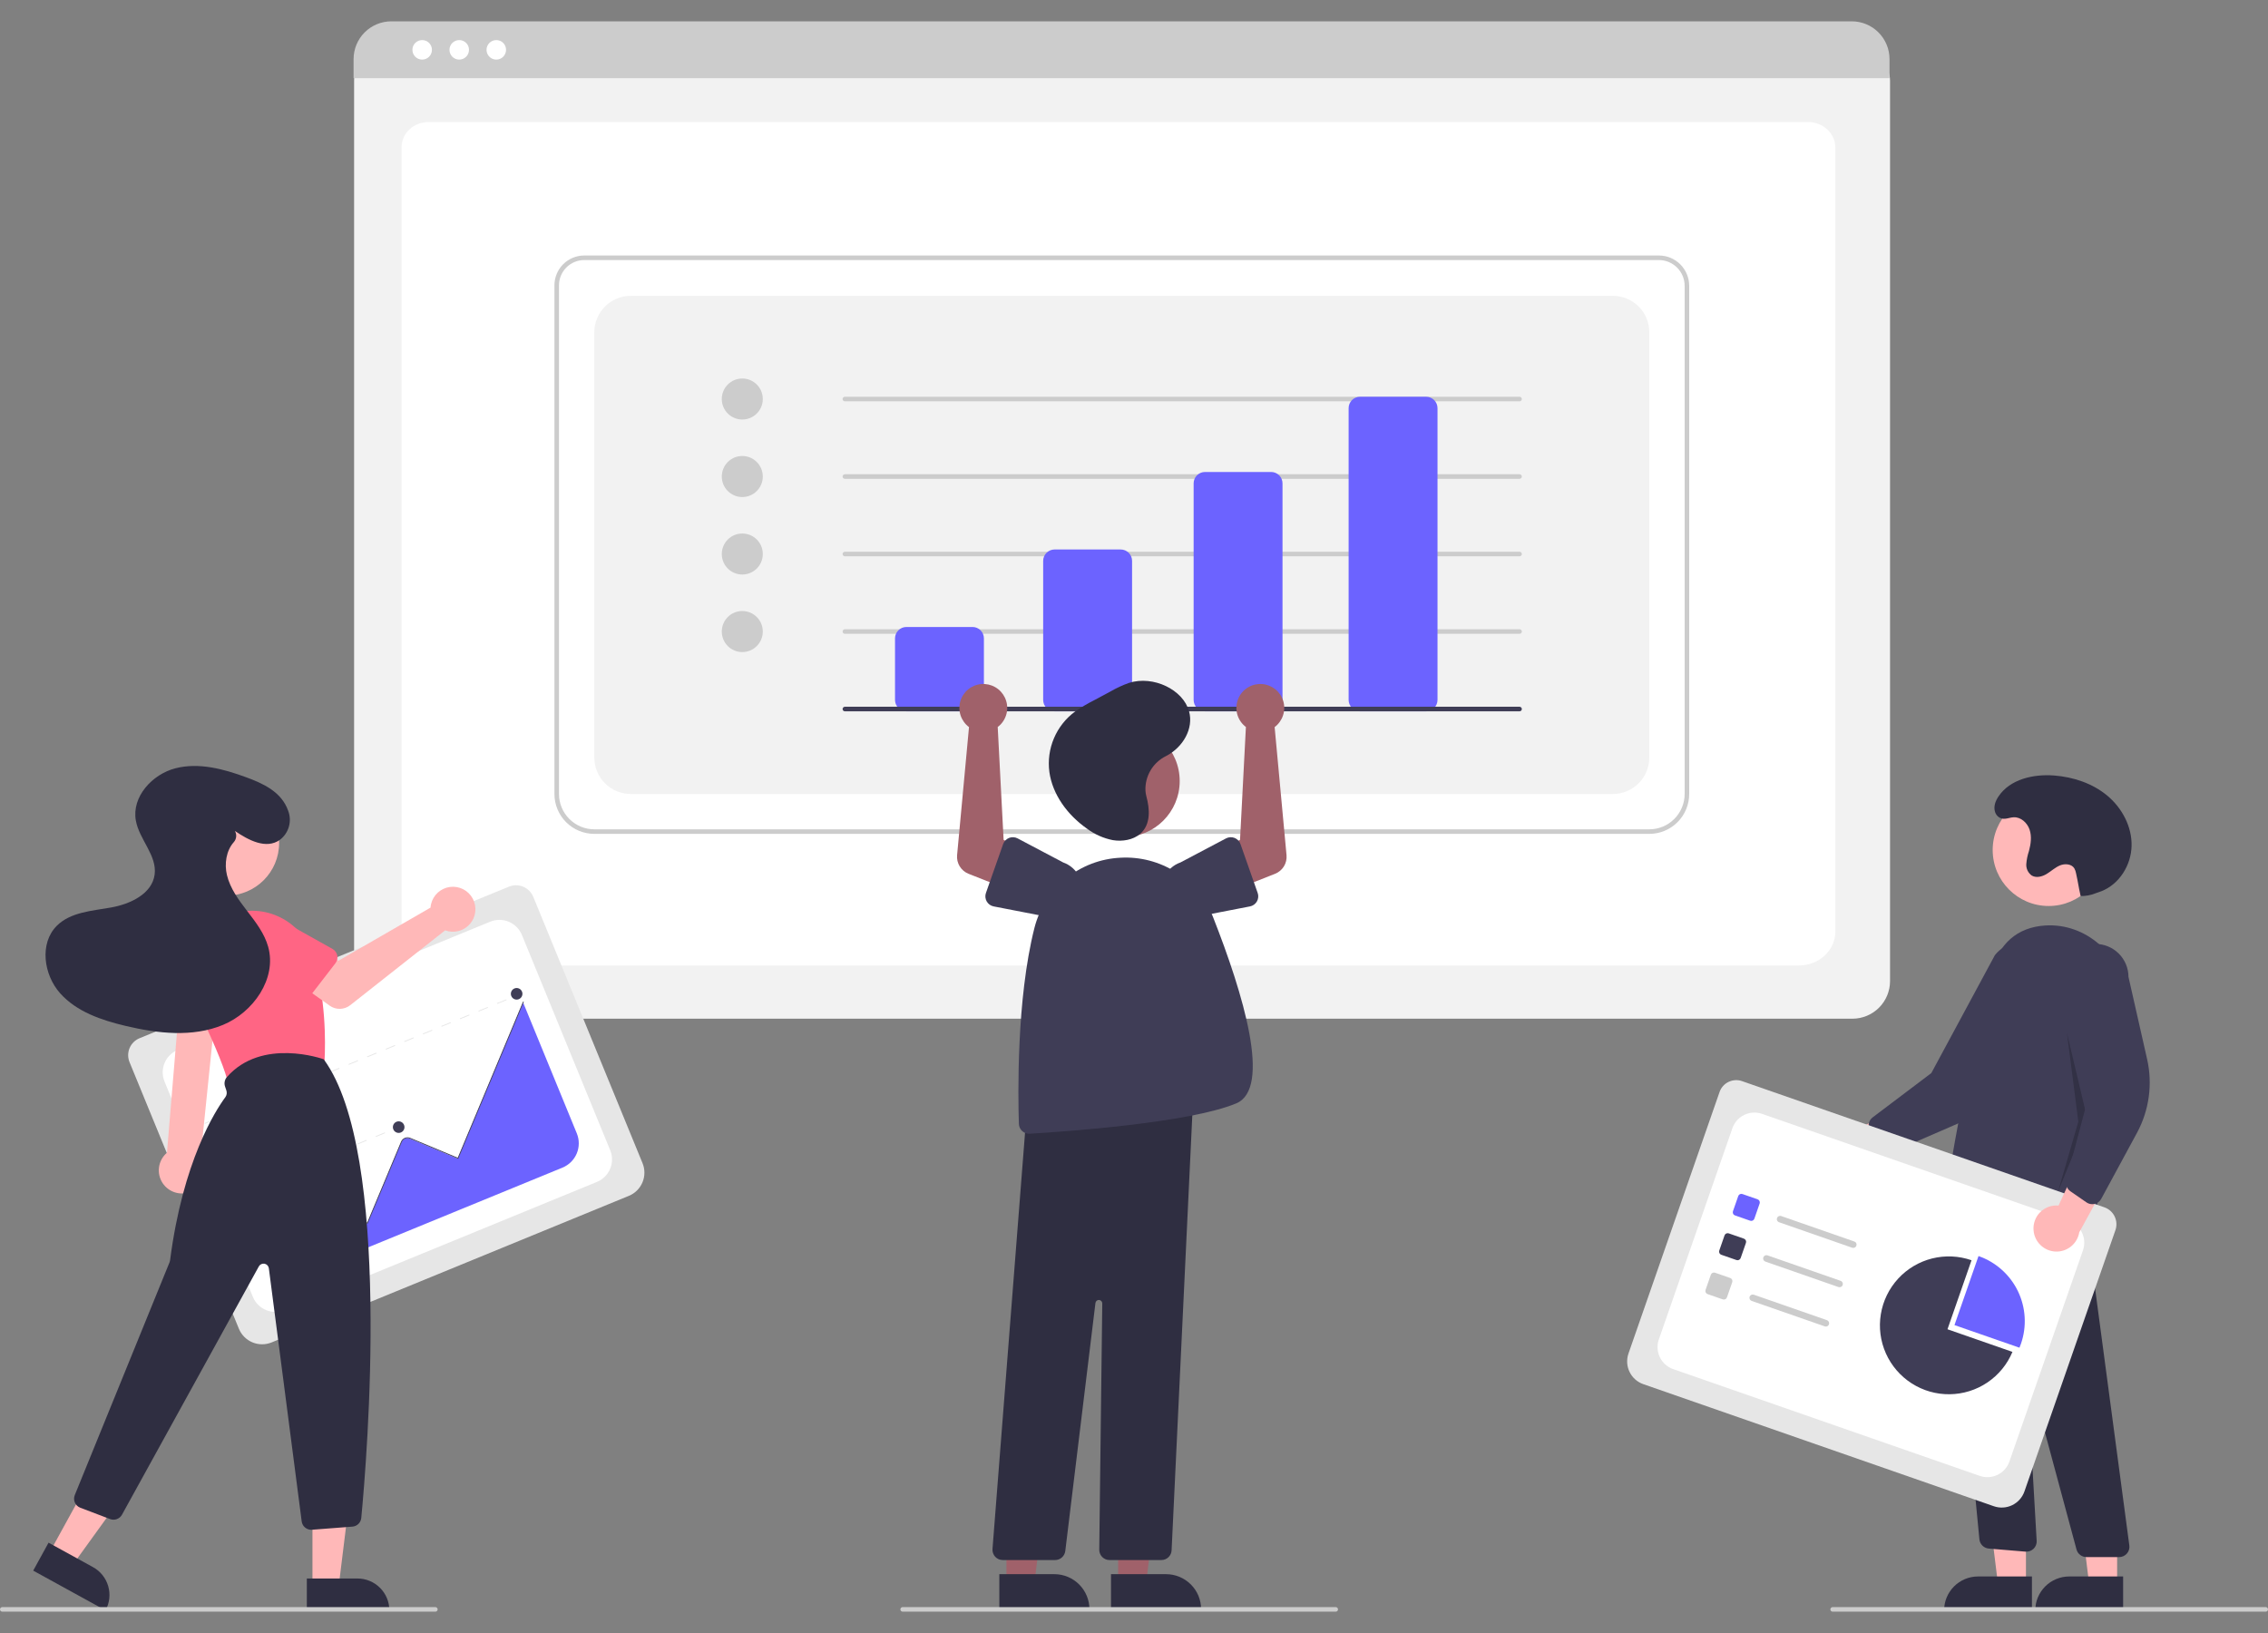 <svg width="100" height="72" viewBox="0 0 100 72" fill="none" xmlns="http://www.w3.org/2000/svg">
<rect x="0" y="0" width="100" height="72" fill="#808080" stroke="none"/>
<g clip-path="url(#clip0_720_704)">
<path d="M81.677 44.915H17.271C16.832 44.915 16.41 44.74 16.099 44.429C15.788 44.118 15.614 43.697 15.613 43.257V3.543C15.613 3.221 15.742 2.912 15.969 2.684C16.197 2.457 16.506 2.329 16.828 2.328H82.1C82.427 2.329 82.741 2.459 82.973 2.691C83.205 2.922 83.335 3.236 83.335 3.564V43.257C83.335 43.697 83.16 44.118 82.849 44.429C82.538 44.74 82.117 44.915 81.677 44.915Z" fill="#F2F2F2"/>
<path d="M79.328 42.567H19.303C18.423 42.567 17.707 41.896 17.707 41.072V6.489C17.707 5.878 18.238 5.381 18.89 5.381H79.721C80.384 5.381 80.924 5.886 80.924 6.507V41.072C80.924 41.896 80.208 42.567 79.328 42.567Z" fill="white"/>
<path d="M83.312 3.448H15.59V2.604C15.591 2.163 15.766 1.74 16.078 1.428C16.39 1.116 16.813 0.941 17.254 0.94H81.648C82.089 0.941 82.512 1.116 82.824 1.428C83.136 1.74 83.312 2.163 83.312 2.604V3.448Z" fill="#CCCCCC"/>
<path d="M18.614 2.628C18.852 2.628 19.045 2.435 19.045 2.197C19.045 1.959 18.852 1.767 18.614 1.767C18.377 1.767 18.184 1.959 18.184 2.197C18.184 2.435 18.377 2.628 18.614 2.628Z" fill="white"/>
<path d="M20.248 2.628C20.486 2.628 20.679 2.435 20.679 2.197C20.679 1.959 20.486 1.767 20.248 1.767C20.011 1.767 19.818 1.959 19.818 2.197C19.818 2.435 20.011 2.628 20.248 2.628Z" fill="white"/>
<path d="M21.883 2.628C22.12 2.628 22.313 2.435 22.313 2.197C22.313 1.959 22.12 1.767 21.883 1.767C21.645 1.767 21.452 1.959 21.452 2.197C21.452 2.435 21.645 2.628 21.883 2.628Z" fill="white"/>
<path d="M72.721 36.766H26.204C25.738 36.766 25.291 36.58 24.961 36.251C24.632 35.921 24.446 35.474 24.446 35.008V12.58C24.446 12.231 24.585 11.897 24.831 11.65C25.078 11.404 25.412 11.265 25.761 11.265H73.143C73.498 11.265 73.837 11.406 74.088 11.656C74.338 11.907 74.479 12.247 74.48 12.601V35.008C74.479 35.474 74.294 35.921 73.964 36.251C73.634 36.58 73.187 36.766 72.721 36.766ZM25.761 11.466C25.466 11.466 25.182 11.584 24.973 11.792C24.765 12.001 24.647 12.285 24.647 12.58V35.008C24.647 35.421 24.811 35.817 25.104 36.109C25.395 36.401 25.791 36.565 26.204 36.565H72.721C73.134 36.565 73.53 36.401 73.822 36.109C74.114 35.816 74.278 35.421 74.279 35.008V12.601C74.278 12.3 74.159 12.011 73.946 11.799C73.733 11.586 73.444 11.466 73.143 11.466H25.761Z" fill="#CCCCCC"/>
<path d="M27.812 35.008H71.113C71.539 35.008 71.948 34.838 72.25 34.537C72.552 34.235 72.721 33.826 72.721 33.4V14.651C72.721 14.225 72.552 13.816 72.25 13.514C71.948 13.212 71.539 13.043 71.113 13.043H27.812C27.386 13.043 26.977 13.212 26.675 13.514C26.374 13.816 26.204 14.225 26.204 14.651V33.4C26.204 33.826 26.374 34.235 26.675 34.537C26.977 34.838 27.386 35.008 27.812 35.008Z" fill="#F2F2F2"/>
<path d="M32.729 18.497C33.228 18.497 33.633 18.093 33.633 17.593C33.633 17.093 33.228 16.689 32.729 16.689C32.229 16.689 31.825 17.093 31.825 17.593C31.825 18.093 32.229 18.497 32.729 18.497Z" fill="#CCCCCC"/>
<path d="M32.729 21.915C33.228 21.915 33.633 21.509 33.633 21.01C33.633 20.51 33.228 20.105 32.729 20.105C32.229 20.105 31.825 20.51 31.825 21.01C31.825 21.509 32.229 21.915 32.729 21.915Z" fill="#CCCCCC"/>
<path d="M32.729 25.331C33.228 25.331 33.633 24.927 33.633 24.427C33.633 23.927 33.228 23.523 32.729 23.523C32.229 23.523 31.825 23.927 31.825 24.427C31.825 24.927 32.229 25.331 32.729 25.331Z" fill="#CCCCCC"/>
<path d="M32.729 28.75C33.228 28.75 33.633 28.345 33.633 27.845C33.633 27.345 33.228 26.94 32.729 26.94C32.229 26.94 31.825 27.345 31.825 27.845C31.825 28.345 32.229 28.75 32.729 28.75Z" fill="#CCCCCC"/>
<path d="M67 17.694H37.252C37.225 17.694 37.199 17.684 37.181 17.665C37.162 17.646 37.151 17.62 37.151 17.594C37.151 17.567 37.162 17.541 37.181 17.523C37.199 17.504 37.225 17.493 37.252 17.493H67C67.027 17.493 67.053 17.504 67.071 17.523C67.09 17.541 67.101 17.567 67.101 17.594C67.101 17.62 67.09 17.646 67.071 17.665C67.053 17.684 67.027 17.694 67 17.694Z" fill="#CCCCCC"/>
<path d="M67 21.111H37.252C37.225 21.111 37.199 21.101 37.181 21.082C37.162 21.063 37.151 21.037 37.151 21.011C37.151 20.984 37.162 20.958 37.181 20.94C37.199 20.921 37.225 20.91 37.252 20.91H67C67.027 20.91 67.053 20.921 67.071 20.94C67.09 20.958 67.101 20.984 67.101 21.011C67.101 21.037 67.09 21.063 67.071 21.082C67.053 21.101 67.027 21.111 67 21.111Z" fill="#CCCCCC"/>
<path d="M67 24.528H37.252C37.225 24.528 37.199 24.518 37.181 24.499C37.162 24.48 37.151 24.454 37.151 24.428C37.151 24.401 37.162 24.375 37.181 24.357C37.199 24.338 37.225 24.327 37.252 24.327H67C67.027 24.327 67.053 24.338 67.071 24.357C67.09 24.375 67.101 24.401 67.101 24.428C67.101 24.454 67.09 24.48 67.071 24.499C67.053 24.518 67.027 24.528 67 24.528Z" fill="#CCCCCC"/>
<path d="M67 27.945H37.252C37.225 27.945 37.199 27.935 37.181 27.916C37.162 27.897 37.151 27.871 37.151 27.845C37.151 27.818 37.162 27.792 37.181 27.774C37.199 27.755 37.225 27.744 37.252 27.744H67C67.027 27.744 67.053 27.755 67.071 27.774C67.09 27.792 67.101 27.818 67.101 27.845C67.101 27.871 67.09 27.897 67.071 27.916C67.053 27.935 67.027 27.945 67 27.945Z" fill="#CCCCCC"/>
<path d="M42.88 31.362H39.965C39.832 31.362 39.704 31.309 39.61 31.215C39.516 31.121 39.463 30.993 39.463 30.86V28.146C39.463 28.013 39.516 27.885 39.61 27.791C39.704 27.697 39.832 27.644 39.965 27.644H42.88C43.013 27.644 43.141 27.697 43.235 27.791C43.329 27.885 43.382 28.013 43.382 28.146V30.86C43.382 30.993 43.329 31.121 43.235 31.215C43.141 31.309 43.013 31.362 42.88 31.362Z" fill="#6C63FF"/>
<path d="M49.412 31.362H46.498C46.365 31.362 46.237 31.309 46.143 31.215C46.048 31.121 45.995 30.993 45.995 30.86V24.729C45.995 24.596 46.048 24.468 46.143 24.374C46.237 24.28 46.365 24.227 46.498 24.227H49.412C49.546 24.227 49.673 24.28 49.768 24.374C49.862 24.468 49.915 24.596 49.915 24.729V30.86C49.915 30.993 49.862 31.121 49.768 31.215C49.673 31.309 49.546 31.362 49.412 31.362Z" fill="#6C63FF"/>
<path d="M56.046 31.362H53.131C52.998 31.362 52.87 31.309 52.776 31.215C52.682 31.121 52.629 30.993 52.629 30.86V21.312C52.629 21.179 52.682 21.051 52.776 20.957C52.87 20.863 52.998 20.81 53.131 20.81H56.046C56.179 20.81 56.307 20.863 56.401 20.957C56.495 21.051 56.548 21.179 56.548 21.312V30.86C56.548 30.993 56.495 31.121 56.401 31.215C56.307 31.309 56.179 31.362 56.046 31.362Z" fill="#6C63FF"/>
<path d="M62.88 31.363H59.965C59.832 31.362 59.704 31.309 59.61 31.215C59.516 31.121 59.463 30.993 59.463 30.86V17.996C59.463 17.862 59.516 17.735 59.61 17.64C59.704 17.546 59.832 17.493 59.965 17.493H62.88C63.013 17.493 63.141 17.546 63.235 17.64C63.329 17.735 63.382 17.862 63.382 17.996V30.86C63.382 30.993 63.329 31.121 63.235 31.215C63.141 31.309 63.013 31.362 62.88 31.363Z" fill="#6C63FF"/>
<path d="M67 31.362H37.252C37.225 31.362 37.199 31.352 37.181 31.333C37.162 31.314 37.151 31.288 37.151 31.262C37.151 31.235 37.162 31.209 37.181 31.191C37.199 31.172 37.225 31.161 37.252 31.161H67C67.027 31.161 67.053 31.172 67.071 31.191C67.09 31.209 67.101 31.235 67.101 31.262C67.101 31.288 67.09 31.314 67.071 31.333C67.053 31.352 67.027 31.362 67 31.362Z" fill="#3F3D56"/>
<path d="M80.07 50.11C80.152 49.987 80.259 49.883 80.385 49.806C80.511 49.729 80.653 49.68 80.799 49.663C80.946 49.647 81.095 49.662 81.235 49.709C81.375 49.756 81.503 49.833 81.61 49.935L84.802 48.288L84.603 50.144L81.603 51.423C81.42 51.592 81.182 51.688 80.933 51.692C80.684 51.696 80.442 51.609 80.254 51.448C80.065 51.286 79.942 51.06 79.908 50.814C79.874 50.567 79.932 50.317 80.07 50.11Z" fill="#FFB8B8"/>
<path d="M82.817 50.803C82.744 50.746 82.691 50.669 82.663 50.581L82.409 49.761C82.382 49.672 82.383 49.577 82.411 49.488C82.44 49.4 82.495 49.322 82.569 49.266L85.156 47.312L87.957 42.115C88.075 41.964 88.221 41.837 88.387 41.743C88.553 41.648 88.736 41.587 88.926 41.563C89.116 41.539 89.309 41.553 89.493 41.604C89.678 41.654 89.85 41.741 90.002 41.858C90.153 41.975 90.279 42.121 90.374 42.288C90.469 42.454 90.53 42.637 90.554 42.827C90.577 43.017 90.564 43.209 90.513 43.394C90.463 43.578 90.376 43.751 90.259 43.902L88.665 47.266C88.181 48.287 87.343 49.098 86.307 49.547L83.275 50.862C83.217 50.887 83.154 50.9 83.091 50.899C83.027 50.899 82.964 50.885 82.907 50.858C82.874 50.843 82.844 50.825 82.817 50.803Z" fill="#3F3D56"/>
<path d="M90.329 39.946C91.692 39.946 92.798 38.84 92.798 37.477C92.798 36.114 91.692 35.009 90.329 35.009C88.966 35.009 87.861 36.114 87.861 37.477C87.861 38.84 88.966 39.946 90.329 39.946Z" fill="#FFB8B8"/>
<path d="M89.328 69.859L88.096 69.859L87.51 65.106L89.328 65.106L89.328 69.859Z" fill="#FFB8B8"/>
<path d="M87.216 69.507H89.592V71.003H85.719C85.719 70.806 85.758 70.612 85.833 70.43C85.909 70.249 86.019 70.084 86.158 69.945C86.297 69.806 86.462 69.696 86.643 69.621C86.825 69.546 87.019 69.507 87.216 69.507Z" fill="#2F2E41"/>
<path d="M93.348 69.859L92.116 69.859L91.53 65.106L93.348 65.107L93.348 69.859Z" fill="#FFB8B8"/>
<path d="M91.236 69.507H93.612V71.003H89.74C89.74 70.806 89.778 70.612 89.853 70.43C89.929 70.249 90.039 70.084 90.178 69.945C90.317 69.806 90.482 69.696 90.663 69.621C90.845 69.546 91.039 69.507 91.236 69.507Z" fill="#2F2E41"/>
<path d="M93.438 68.653L91.994 68.652C91.895 68.652 91.798 68.619 91.719 68.559C91.64 68.499 91.583 68.414 91.557 68.318L89.479 60.609C89.476 60.597 89.468 60.587 89.458 60.58C89.447 60.573 89.435 60.571 89.422 60.573C89.41 60.575 89.399 60.581 89.391 60.591C89.383 60.601 89.38 60.613 89.38 60.625L89.8 67.936C89.804 68.001 89.794 68.065 89.77 68.126C89.747 68.186 89.711 68.241 89.664 68.286C89.618 68.331 89.562 68.366 89.501 68.388C89.441 68.409 89.376 68.418 89.311 68.413L87.688 68.277C87.584 68.268 87.487 68.224 87.412 68.151C87.337 68.079 87.289 67.983 87.276 67.879L85.798 52.528L86.37 52.871L91.73 51.961L93.886 68.141C93.895 68.204 93.89 68.269 93.871 68.331C93.852 68.393 93.821 68.45 93.778 68.498C93.736 68.547 93.683 68.585 93.625 68.612C93.566 68.639 93.502 68.653 93.438 68.653Z" fill="#2F2E41"/>
<path d="M87.591 54.148C86.999 54.144 86.42 53.981 85.913 53.676C85.835 53.63 85.773 53.561 85.734 53.479C85.696 53.397 85.683 53.305 85.698 53.215C85.887 52.061 86.873 46.139 87.769 42.911C88.135 41.596 88.942 40.888 90.17 40.806C91.966 40.688 93.562 42.093 93.728 43.941C94.022 47.203 92.831 51.836 92.305 53.677C92.284 53.748 92.247 53.813 92.196 53.866C92.144 53.919 92.081 53.959 92.01 53.982C91.94 54.005 91.865 54.01 91.792 53.997C91.719 53.984 91.651 53.954 91.593 53.908L90.521 53.075C90.455 53.025 90.374 52.999 90.291 53.002C90.208 53.006 90.129 53.038 90.067 53.094C89.164 53.899 88.306 54.148 87.591 54.148Z" fill="#3F3D56"/>
<path opacity="0.2" d="M91.134 45.537L92.039 49.356L90.732 52.572L91.637 49.457L91.134 45.537Z" fill="black"/>
<path d="M91.738 39.507C91.957 39.511 92.175 39.472 92.38 39.391C92.47 39.357 92.563 39.328 92.653 39.294C93.445 38.987 93.967 38.144 93.985 37.295C94.004 36.446 93.564 35.622 92.912 35.079C92.259 34.536 91.413 34.257 90.566 34.192C89.654 34.123 88.627 34.354 88.118 35.114C87.982 35.316 87.887 35.561 87.967 35.805C87.992 35.879 88.034 35.945 88.092 35.997C88.32 36.199 88.547 36.047 88.779 36.034C89.098 36.015 89.384 36.273 89.487 36.576C89.59 36.878 89.544 37.211 89.461 37.52C89.398 37.705 89.358 37.898 89.343 38.093C89.336 38.191 89.354 38.29 89.396 38.379C89.438 38.467 89.502 38.544 89.582 38.602C89.781 38.722 90.043 38.652 90.242 38.532C90.441 38.412 90.614 38.245 90.829 38.156C91.044 38.068 91.334 38.087 91.459 38.283C91.499 38.355 91.526 38.433 91.539 38.513C91.651 39.026 91.625 38.995 91.738 39.507Z" fill="#2F2E41"/>
<path d="M87.912 66.411L72.455 61.028C72.189 60.935 71.972 60.741 71.85 60.488C71.727 60.235 71.71 59.944 71.802 59.678L75.819 48.145C75.887 47.95 76.029 47.791 76.215 47.702C76.4 47.612 76.613 47.599 76.808 47.667L92.787 53.232C92.985 53.301 93.147 53.446 93.238 53.634C93.329 53.823 93.342 54.04 93.273 54.238L89.261 65.758C89.168 66.024 88.974 66.241 88.721 66.364C88.468 66.486 88.177 66.503 87.912 66.411Z" fill="#E6E6E6"/>
<path d="M73.774 60.365L87.29 65.072C87.547 65.162 87.829 65.145 88.075 65.027C88.32 64.908 88.508 64.697 88.598 64.44L91.842 55.126C91.931 54.869 91.915 54.587 91.796 54.341C91.678 54.096 91.466 53.908 91.209 53.818L77.693 49.111C77.436 49.021 77.153 49.038 76.908 49.156C76.662 49.275 76.474 49.486 76.385 49.743L73.141 59.057C73.097 59.184 73.078 59.319 73.086 59.454C73.094 59.588 73.128 59.72 73.186 59.842C73.245 59.963 73.327 60.072 73.428 60.162C73.529 60.252 73.646 60.321 73.774 60.365Z" fill="white"/>
<path d="M77.168 53.822L76.499 53.589C76.462 53.576 76.432 53.55 76.416 53.515C76.399 53.48 76.397 53.441 76.409 53.404L76.642 52.735C76.655 52.699 76.682 52.669 76.716 52.652C76.751 52.635 76.791 52.633 76.827 52.646L77.496 52.879C77.533 52.892 77.562 52.918 77.579 52.953C77.596 52.987 77.598 53.027 77.586 53.063L77.353 53.733C77.34 53.769 77.313 53.799 77.279 53.816C77.244 53.832 77.204 53.835 77.168 53.822Z" fill="#6C63FF"/>
<path d="M76.564 55.556L75.894 55.323C75.858 55.311 75.828 55.284 75.812 55.249C75.795 55.215 75.793 55.175 75.805 55.139L76.038 54.469C76.051 54.433 76.078 54.403 76.112 54.386C76.147 54.37 76.187 54.367 76.223 54.38L76.892 54.613C76.929 54.626 76.958 54.653 76.975 54.687C76.992 54.722 76.994 54.761 76.982 54.798L76.749 55.467C76.736 55.504 76.709 55.533 76.675 55.55C76.64 55.567 76.6 55.569 76.564 55.556Z" fill="#3F3D56"/>
<path d="M75.96 57.291L75.29 57.058C75.254 57.045 75.224 57.018 75.208 56.984C75.191 56.949 75.189 56.909 75.201 56.873L75.434 56.204C75.447 56.167 75.474 56.138 75.508 56.121C75.543 56.104 75.583 56.102 75.619 56.114L76.288 56.348C76.325 56.36 76.354 56.387 76.371 56.421C76.388 56.456 76.39 56.496 76.378 56.532L76.144 57.202C76.132 57.238 76.105 57.268 76.071 57.284C76.036 57.301 75.996 57.303 75.96 57.291Z" fill="#CCCCCC"/>
<path d="M81.666 55.013L78.441 53.889C78.422 53.883 78.406 53.873 78.392 53.861C78.377 53.848 78.366 53.833 78.357 53.816C78.349 53.798 78.344 53.78 78.343 53.761C78.342 53.742 78.345 53.723 78.351 53.705C78.357 53.687 78.367 53.67 78.38 53.656C78.392 53.642 78.408 53.63 78.425 53.622C78.442 53.614 78.461 53.609 78.48 53.608C78.499 53.607 78.518 53.609 78.536 53.616L81.761 54.739C81.779 54.745 81.796 54.755 81.81 54.767C81.824 54.78 81.836 54.795 81.844 54.813C81.853 54.83 81.857 54.848 81.859 54.867C81.86 54.886 81.857 54.906 81.851 54.923C81.844 54.941 81.835 54.958 81.822 54.972C81.809 54.987 81.794 54.998 81.777 55.007C81.76 55.015 81.741 55.02 81.722 55.021C81.703 55.022 81.684 55.019 81.666 55.013Z" fill="#CCCCCC"/>
<path d="M81.062 56.747L77.837 55.624C77.8 55.611 77.77 55.584 77.754 55.55C77.737 55.515 77.735 55.475 77.747 55.439C77.76 55.403 77.787 55.373 77.821 55.356C77.856 55.34 77.896 55.337 77.932 55.35L81.157 56.473C81.175 56.479 81.192 56.489 81.206 56.502C81.22 56.514 81.232 56.53 81.24 56.547C81.249 56.564 81.253 56.583 81.254 56.602C81.255 56.621 81.253 56.64 81.247 56.658C81.24 56.676 81.231 56.692 81.218 56.707C81.205 56.721 81.19 56.732 81.173 56.741C81.156 56.749 81.137 56.754 81.118 56.755C81.099 56.756 81.08 56.753 81.062 56.747Z" fill="#CCCCCC"/>
<path d="M80.458 58.481L77.233 57.358C77.196 57.345 77.167 57.319 77.15 57.284C77.133 57.25 77.131 57.21 77.143 57.173C77.156 57.137 77.183 57.107 77.217 57.091C77.252 57.074 77.292 57.072 77.328 57.084L80.553 58.207C80.59 58.22 80.619 58.247 80.636 58.281C80.653 58.316 80.655 58.356 80.642 58.392C80.63 58.428 80.603 58.458 80.569 58.475C80.534 58.492 80.494 58.494 80.458 58.481Z" fill="#CCCCCC"/>
<path d="M89.041 59.421C89.064 59.365 89.086 59.308 89.107 59.249C89.372 58.488 89.323 57.653 88.973 56.927C88.622 56.202 87.997 55.645 87.236 55.38L86.176 58.424L89.041 59.421Z" fill="#6C63FF"/>
<path d="M85.868 58.608L86.928 55.565C86.368 55.37 85.763 55.343 85.187 55.487C84.612 55.632 84.091 55.942 83.69 56.379C83.289 56.816 83.024 57.36 82.929 57.946C82.833 58.531 82.911 59.132 83.153 59.674C83.395 60.215 83.79 60.674 84.29 60.994C84.789 61.314 85.372 61.481 85.965 61.473C86.558 61.466 87.136 61.286 87.628 60.954C88.12 60.622 88.504 60.154 88.732 59.606L85.868 58.608Z" fill="#3F3D56"/>
<path d="M89.663 54.242C89.651 54.095 89.671 53.947 89.723 53.809C89.774 53.67 89.855 53.544 89.96 53.441C90.066 53.337 90.192 53.258 90.332 53.208C90.471 53.159 90.619 53.14 90.766 53.154L92.261 49.889L93.25 51.471L91.679 54.33C91.639 54.575 91.51 54.798 91.317 54.955C91.124 55.112 90.88 55.192 90.632 55.182C90.383 55.171 90.147 55.069 89.969 54.896C89.79 54.723 89.681 54.49 89.663 54.242Z" fill="#FFB8B8"/>
<path d="M92.251 53.093C92.159 53.093 92.069 53.065 91.993 53.012L91.287 52.524C91.211 52.471 91.153 52.395 91.121 52.308C91.088 52.221 91.084 52.126 91.108 52.036L91.937 48.902L90.934 43.084C90.933 42.892 90.97 42.703 91.042 42.525C91.114 42.348 91.221 42.187 91.355 42.05C91.49 41.914 91.65 41.806 91.827 41.732C92.003 41.658 92.193 41.619 92.384 41.618C92.576 41.617 92.765 41.654 92.943 41.727C93.12 41.799 93.281 41.906 93.417 42.041C93.553 42.175 93.661 42.336 93.735 42.512C93.809 42.689 93.847 42.878 93.848 43.07L94.67 46.7C94.919 47.802 94.76 48.957 94.222 49.95L92.648 52.856C92.618 52.912 92.576 52.961 92.526 52.999C92.475 53.038 92.417 53.065 92.356 53.08C92.321 53.089 92.286 53.093 92.251 53.093Z" fill="#3F3D56"/>
<path d="M99.9 71.059H80.804C80.777 71.059 80.752 71.049 80.733 71.03C80.714 71.011 80.704 70.986 80.704 70.959C80.704 70.932 80.714 70.907 80.733 70.888C80.752 70.869 80.777 70.858 80.804 70.858H99.9C99.926 70.858 99.952 70.869 99.971 70.888C99.989 70.907 100 70.932 100 70.959C100 70.986 99.989 71.011 99.971 71.03C99.952 71.049 99.926 71.059 99.9 71.059Z" fill="#CCCCCC"/>
<path d="M49.301 69.808L50.533 69.808L51.119 65.056H49.3L49.301 69.808Z" fill="#A0616A"/>
<path d="M48.986 69.406L51.413 69.406C51.616 69.406 51.817 69.446 52.005 69.524C52.192 69.602 52.363 69.716 52.506 69.859C52.65 70.003 52.764 70.173 52.842 70.361C52.919 70.548 52.959 70.749 52.959 70.953V71.003L48.986 71.003L48.986 69.406Z" fill="#2F2E41"/>
<path d="M44.376 69.808L45.608 69.808L46.194 65.056H44.376L44.376 69.808Z" fill="#A0616A"/>
<path d="M44.062 69.406L46.488 69.406C46.691 69.406 46.892 69.446 47.08 69.524C47.268 69.602 47.438 69.716 47.582 69.859C47.725 70.003 47.839 70.173 47.917 70.361C47.995 70.548 48.035 70.749 48.035 70.953V71.003L44.062 71.003L44.062 69.406Z" fill="#2F2E41"/>
<path d="M49.547 36.906C50.91 36.906 52.015 35.8 52.015 34.437C52.015 33.074 50.91 31.969 49.547 31.969C48.183 31.969 47.078 33.074 47.078 34.437C47.078 35.8 48.183 36.906 49.547 36.906Z" fill="#A0616A"/>
<path d="M51.206 68.783H48.92C48.86 68.783 48.801 68.772 48.746 68.749C48.691 68.725 48.64 68.692 48.598 68.649C48.556 68.606 48.523 68.556 48.501 68.5C48.478 68.445 48.467 68.385 48.468 68.326L48.601 57.468C48.601 57.43 48.587 57.392 48.561 57.364C48.535 57.336 48.498 57.319 48.46 57.316C48.422 57.313 48.383 57.326 48.354 57.35C48.324 57.375 48.305 57.41 48.3 57.448L46.97 68.386C46.956 68.496 46.903 68.596 46.82 68.67C46.738 68.743 46.631 68.783 46.521 68.783H44.212C44.15 68.783 44.088 68.77 44.031 68.746C43.974 68.721 43.922 68.684 43.88 68.638C43.838 68.593 43.805 68.538 43.785 68.48C43.764 68.421 43.756 68.358 43.761 68.296L45.286 48.791L45.327 48.786L52.627 47.998L51.658 68.353C51.653 68.469 51.603 68.578 51.519 68.659C51.435 68.739 51.323 68.784 51.206 68.783Z" fill="#2F2E41"/>
<path d="M45.374 49.988C45.257 49.987 45.145 49.942 45.06 49.86C44.976 49.778 44.927 49.667 44.924 49.55C44.884 48.316 44.816 44.049 45.609 40.916C45.826 40.06 46.312 39.297 46.996 38.739C47.68 38.181 48.526 37.857 49.408 37.817C50.276 37.769 51.137 37.996 51.868 38.466C52.6 38.935 53.165 39.623 53.484 40.432C54.818 43.819 56.079 47.995 54.507 48.649C52.447 49.508 47.017 49.89 45.402 49.987C45.393 49.987 45.384 49.988 45.374 49.988Z" fill="#3F3D56"/>
<path d="M54.809 31.943C54.847 31.983 54.889 32.02 54.934 32.053L54.675 37.03L53.597 37.582L54.217 39.318L56.22 38.526C56.382 38.462 56.519 38.347 56.61 38.199C56.701 38.051 56.741 37.877 56.725 37.704L56.201 32.058C56.372 31.93 56.501 31.752 56.569 31.549C56.638 31.346 56.643 31.127 56.584 30.921C56.525 30.715 56.404 30.532 56.239 30.396C56.073 30.261 55.87 30.178 55.657 30.161C55.443 30.143 55.229 30.191 55.044 30.298C54.858 30.405 54.709 30.566 54.617 30.759C54.525 30.953 54.494 31.169 54.528 31.381C54.562 31.592 54.66 31.788 54.809 31.943Z" fill="#A0616A"/>
<path d="M54.695 37.215L55.453 39.37C55.475 39.431 55.483 39.496 55.477 39.561C55.471 39.626 55.452 39.689 55.419 39.745C55.387 39.801 55.343 39.85 55.29 39.888C55.237 39.926 55.177 39.952 55.113 39.964L52.877 40.397C52.563 40.506 52.218 40.485 51.919 40.34C51.62 40.195 51.39 39.937 51.281 39.623C51.171 39.309 51.191 38.965 51.335 38.665C51.479 38.365 51.736 38.135 52.05 38.025L54.058 36.965C54.115 36.935 54.178 36.917 54.243 36.914C54.308 36.91 54.373 36.921 54.434 36.944C54.494 36.968 54.549 37.005 54.594 37.051C54.639 37.098 54.674 37.154 54.695 37.215Z" fill="#3F3D56"/>
<path d="M44.117 31.943C44.078 31.983 44.036 32.02 43.991 32.053L44.251 37.03L45.328 37.582L44.708 39.318L42.705 38.526C42.543 38.462 42.407 38.347 42.316 38.199C42.224 38.051 42.184 37.877 42.2 37.704L42.725 32.058C42.553 31.93 42.425 31.752 42.356 31.549C42.288 31.346 42.283 31.127 42.342 30.921C42.401 30.715 42.521 30.532 42.687 30.396C42.852 30.261 43.056 30.178 43.269 30.161C43.483 30.143 43.696 30.191 43.882 30.298C44.068 30.405 44.216 30.566 44.308 30.759C44.4 30.953 44.431 31.169 44.397 31.381C44.363 31.592 44.265 31.788 44.117 31.943Z" fill="#A0616A"/>
<path d="M44.492 36.944C44.552 36.921 44.617 36.91 44.682 36.914C44.747 36.917 44.81 36.935 44.868 36.965L46.875 38.025C47.189 38.135 47.446 38.365 47.59 38.665C47.734 38.965 47.754 39.309 47.645 39.623C47.535 39.937 47.306 40.195 47.006 40.34C46.707 40.485 46.362 40.506 46.048 40.397L43.812 39.964C43.749 39.952 43.688 39.926 43.635 39.888C43.583 39.85 43.538 39.801 43.506 39.745C43.474 39.689 43.454 39.626 43.448 39.561C43.442 39.496 43.45 39.431 43.472 39.37L44.23 37.215C44.252 37.154 44.286 37.098 44.331 37.051C44.376 37.005 44.431 36.968 44.492 36.944Z" fill="#3F3D56"/>
<path d="M50.505 34.859C50.492 34.544 50.571 34.232 50.733 33.961C50.894 33.691 51.131 33.473 51.414 33.334C52.164 32.947 52.636 32.121 52.429 31.366C52.165 30.401 50.85 29.774 49.785 30.107C49.497 30.209 49.219 30.338 48.955 30.492L48.259 30.865C47.962 31.014 47.675 31.183 47.402 31.372C46.991 31.674 46.67 32.081 46.471 32.55C46.271 33.019 46.202 33.533 46.269 34.038C46.406 35.02 47.049 35.92 47.929 36.537C48.266 36.788 48.654 36.961 49.066 37.042C49.488 37.112 49.958 37.033 50.267 36.77C50.748 36.36 50.699 35.674 50.543 35.1C50.522 35.021 50.51 34.94 50.505 34.859Z" fill="#2F2E41"/>
<path d="M58.895 71.059H39.799C39.772 71.059 39.747 71.049 39.728 71.03C39.709 71.011 39.699 70.986 39.699 70.959C39.699 70.932 39.709 70.907 39.728 70.888C39.747 70.869 39.772 70.858 39.799 70.858H58.895C58.921 70.858 58.947 70.869 58.965 70.888C58.984 70.907 58.995 70.932 58.995 70.959C58.995 70.986 58.984 71.011 58.965 71.03C58.947 71.049 58.921 71.059 58.895 71.059Z" fill="#CCCCCC"/>
<path d="M27.73 52.725L11.973 59.189C11.703 59.299 11.399 59.298 11.129 59.185C10.86 59.073 10.646 58.858 10.534 58.587L5.711 46.83C5.63 46.632 5.631 46.41 5.713 46.212C5.796 46.014 5.954 45.858 6.152 45.776L22.441 39.093C22.643 39.011 22.869 39.012 23.07 39.096C23.271 39.18 23.43 39.34 23.513 39.542L28.331 51.286C28.442 51.557 28.441 51.86 28.328 52.13C28.215 52.4 28 52.614 27.73 52.725Z" fill="#E6E6E6"/>
<path d="M12.544 57.762L26.322 52.11C26.584 52.002 26.793 51.795 26.902 51.533C27.012 51.272 27.013 50.977 26.905 50.715L23.011 41.221C22.957 41.091 22.879 40.973 22.78 40.873C22.681 40.774 22.563 40.695 22.434 40.64C22.304 40.586 22.165 40.558 22.025 40.558C21.884 40.557 21.745 40.584 21.615 40.638L7.837 46.29C7.707 46.343 7.589 46.422 7.49 46.521C7.39 46.62 7.311 46.737 7.257 46.867C7.203 46.996 7.174 47.135 7.174 47.276C7.173 47.416 7.201 47.555 7.254 47.685L11.149 57.179C11.202 57.309 11.28 57.427 11.379 57.527C11.478 57.626 11.596 57.705 11.726 57.76C11.855 57.814 11.994 57.842 12.134 57.842C12.275 57.843 12.414 57.816 12.544 57.762Z" fill="white"/>
<path d="M22.934 43.81L22.732 43.894L22.746 43.927L22.948 43.844L22.934 43.81Z" fill="#E6E6E6"/>
<path d="M22.336 44.095L21.927 44.263L21.913 44.229L22.323 44.062L22.336 44.095ZM21.518 44.431L21.109 44.599L21.095 44.565L21.504 44.397L21.518 44.431ZM20.7 44.767L20.29 44.935L20.276 44.901L20.686 44.733L20.7 44.767ZM19.881 45.103L19.472 45.27L19.458 45.237L19.867 45.069L19.881 45.103ZM19.063 45.438L18.654 45.606L18.64 45.572L19.049 45.405L19.063 45.438ZM18.244 45.774L17.835 45.942L17.821 45.908L18.23 45.74L18.244 45.774ZM17.426 46.11L17.017 46.278L17.003 46.244L17.412 46.076L17.426 46.11ZM16.607 46.446L16.198 46.614L16.184 46.58L16.593 46.412L16.607 46.446ZM15.789 46.781L15.38 46.949L15.366 46.916L15.775 46.748L15.789 46.781ZM14.97 47.117L14.561 47.285L14.547 47.251L14.957 47.083L14.97 47.117ZM14.152 47.453L13.743 47.621L13.729 47.587L14.138 47.419L14.152 47.453ZM13.334 47.789L12.924 47.957L12.911 47.923L13.32 47.755L13.334 47.789ZM12.515 48.124L12.106 48.292L12.092 48.259L12.501 48.091L12.515 48.124ZM11.697 48.46L11.287 48.628L11.274 48.594L11.683 48.426L11.697 48.46ZM10.878 48.796L10.469 48.964L10.455 48.93L10.864 48.762L10.878 48.796ZM10.06 49.132L9.651 49.3L9.637 49.266L10.046 49.098L10.06 49.132Z" fill="#E6E6E6"/>
<path d="M9.227 49.434L9.025 49.517L9.039 49.55L9.241 49.467L9.227 49.434Z" fill="#E6E6E6"/>
<path d="M17.572 49.679L17.369 49.762L17.383 49.795L17.585 49.712L17.572 49.679Z" fill="#E6E6E6"/>
<path d="M16.98 49.962L16.577 50.127L16.563 50.093L16.966 49.928L16.98 49.962ZM16.173 50.292L15.77 50.458L15.756 50.424L16.16 50.258L16.173 50.292ZM15.367 50.623L14.964 50.788L14.95 50.755L15.353 50.589L15.367 50.623ZM14.561 50.954L14.158 51.119L14.144 51.086L14.547 50.92L14.561 50.954ZM13.755 51.285L13.351 51.45L13.338 51.416L13.741 51.251L13.755 51.285ZM12.948 51.615L12.545 51.781L12.531 51.747L12.934 51.582L12.948 51.615ZM12.142 51.946L11.739 52.112L11.725 52.078L12.128 51.912L12.142 51.946ZM11.336 52.277L10.933 52.442L10.919 52.409L11.322 52.243L11.336 52.277Z" fill="#E6E6E6"/>
<path d="M10.516 52.573L10.313 52.656L10.327 52.69L10.529 52.607L10.516 52.573Z" fill="#E6E6E6"/>
<path d="M14.231 52.785L14.028 52.868L14.042 52.902L14.245 52.819L14.231 52.785Z" fill="#E6E6E6"/>
<path d="M13.627 53.072L13.213 53.242L13.199 53.208L13.614 53.038L13.627 53.072ZM12.798 53.412L12.383 53.582L12.369 53.549L12.784 53.378L12.798 53.412ZM11.968 53.752L11.553 53.923L11.54 53.889L11.954 53.719L11.968 53.752Z" fill="#E6E6E6"/>
<path d="M11.125 54.059L10.922 54.143L10.936 54.176L11.139 54.093L11.125 54.059Z" fill="#E6E6E6"/>
<path d="M15.271 55.32L15.068 55.403L15.082 55.437L15.285 55.354L15.271 55.32Z" fill="#E6E6E6"/>
<path d="M14.667 55.607L14.253 55.777L14.239 55.743L14.654 55.573L14.667 55.607ZM13.838 55.947L13.423 56.117L13.409 56.084L13.824 55.914L13.838 55.947ZM13.008 56.288L12.594 56.458L12.58 56.424L12.995 56.254L13.008 56.288Z" fill="#E6E6E6"/>
<path d="M12.165 56.594L11.962 56.677L11.976 56.711L12.179 56.627L12.165 56.594Z" fill="#E6E6E6"/>
<path d="M13.129 56.269L24.805 51.479C25.087 51.362 25.312 51.139 25.43 50.857C25.548 50.575 25.549 50.258 25.434 49.975L23.075 44.225L23.052 44.235L20.186 51.086L18.061 50.197C18.022 50.181 17.98 50.173 17.937 50.176C17.895 50.179 17.854 50.191 17.817 50.212C17.761 50.246 17.718 50.297 17.695 50.356L16.193 53.947L14.639 53.297C14.606 53.283 14.57 53.276 14.534 53.276C14.497 53.276 14.461 53.283 14.428 53.296C14.394 53.31 14.363 53.331 14.338 53.356C14.312 53.382 14.291 53.412 14.277 53.446C14.267 53.47 13.309 55.821 13.129 56.269Z" fill="#6C63FF"/>
<path d="M13.093 56.323L13.059 56.309L14.261 53.435C14.293 53.36 14.353 53.3 14.429 53.268C14.505 53.237 14.591 53.237 14.667 53.269L16.19 53.906L17.683 50.336C17.715 50.26 17.775 50.2 17.851 50.168C17.927 50.137 18.013 50.138 18.089 50.169L20.183 51.045L23.063 44.158L23.097 44.172L20.203 51.093L18.075 50.203C18.041 50.189 18.006 50.182 17.97 50.182C17.934 50.181 17.898 50.188 17.865 50.202C17.832 50.216 17.802 50.236 17.776 50.261C17.751 50.286 17.73 50.316 17.716 50.35L16.209 53.954L14.652 53.303C14.586 53.275 14.51 53.275 14.443 53.302C14.376 53.33 14.322 53.383 14.294 53.45L13.093 56.323Z" fill="#3F3D56"/>
<path d="M14.238 53.057C14.379 53.057 14.493 52.942 14.493 52.801C14.493 52.66 14.379 52.546 14.238 52.546C14.097 52.546 13.982 52.66 13.982 52.801C13.982 52.942 14.097 53.057 14.238 53.057Z" fill="#3F3D56"/>
<path d="M17.578 49.951C17.72 49.951 17.834 49.837 17.834 49.696C17.834 49.555 17.72 49.44 17.578 49.44C17.437 49.44 17.323 49.555 17.323 49.696C17.323 49.837 17.437 49.951 17.578 49.951Z" fill="#3F3D56"/>
<path d="M22.78 44.073C22.921 44.073 23.035 43.959 23.035 43.818C23.035 43.677 22.921 43.562 22.78 43.562C22.639 43.562 22.525 43.677 22.525 43.818C22.525 43.959 22.639 44.073 22.78 44.073Z" fill="#3F3D56"/>
<path d="M8.482 52.511C8.615 52.445 8.732 52.351 8.824 52.235C8.917 52.119 8.982 51.984 9.017 51.84C9.052 51.695 9.054 51.545 9.025 51.4C8.995 51.255 8.934 51.118 8.845 50.999L9.604 43.581H7.964L7.362 50.824C7.171 50.986 7.047 51.212 7.012 51.459C6.977 51.706 7.034 51.958 7.172 52.166C7.311 52.374 7.52 52.524 7.762 52.587C8.003 52.651 8.26 52.624 8.482 52.511Z" fill="#FFB8B8"/>
<path d="M9.988 39.488C11.269 39.488 12.307 38.449 12.307 37.168C12.307 35.887 11.269 34.849 9.988 34.849C8.707 34.849 7.668 35.887 7.668 37.168C7.668 38.449 8.707 39.488 9.988 39.488Z" fill="#FFB8B8"/>
<path d="M10.425 47.901C10.332 47.901 10.241 47.871 10.168 47.814C10.094 47.758 10.04 47.679 10.016 47.59C9.83 46.914 9.346 45.773 8.579 44.196C8.405 43.84 8.309 43.451 8.297 43.055C8.285 42.659 8.356 42.265 8.507 41.898C8.658 41.532 8.884 41.201 9.172 40.929C9.459 40.656 9.801 40.447 10.175 40.316C10.529 40.191 10.905 40.138 11.28 40.16C11.655 40.183 12.021 40.281 12.358 40.448C12.695 40.614 12.994 40.847 13.239 41.132C13.485 41.417 13.67 41.748 13.785 42.105C14.38 43.971 14.351 45.969 14.311 46.742C14.306 46.835 14.271 46.924 14.211 46.995C14.15 47.066 14.069 47.115 13.978 47.135L10.516 47.891C10.486 47.898 10.455 47.901 10.425 47.901Z" fill="#FF6584"/>
<path d="M13.777 69.928H14.935L15.486 65.462L13.777 65.462L13.777 69.928Z" fill="#FFB8B8"/>
<path d="M17.168 71.003L13.529 71.003L13.529 69.597L15.762 69.597C15.947 69.597 16.129 69.633 16.3 69.704C16.471 69.775 16.626 69.878 16.756 70.009C16.887 70.139 16.99 70.294 17.061 70.465C17.132 70.635 17.168 70.818 17.168 71.003Z" fill="#2F2E41"/>
<path d="M2.199 68.427L3.214 68.985L5.848 65.337L4.351 64.514L2.199 68.427Z" fill="#FFB8B8"/>
<path d="M4.653 71.003L1.464 69.25L2.141 68.018L4.098 69.094C4.425 69.273 4.667 69.575 4.771 69.933C4.875 70.291 4.832 70.676 4.653 71.003Z" fill="#2F2E41"/>
<path d="M13.723 67.449C13.62 67.448 13.52 67.411 13.443 67.343C13.365 67.275 13.315 67.181 13.302 67.078L11.854 55.92C11.848 55.871 11.826 55.825 11.792 55.788C11.757 55.752 11.713 55.728 11.664 55.718C11.615 55.709 11.564 55.716 11.519 55.737C11.474 55.758 11.437 55.793 11.413 55.836L5.378 66.785C5.329 66.875 5.248 66.943 5.152 66.978C5.056 67.014 4.951 67.013 4.855 66.977L3.539 66.476C3.487 66.456 3.438 66.425 3.397 66.386C3.356 66.347 3.324 66.3 3.301 66.249C3.278 66.197 3.266 66.141 3.266 66.084C3.265 66.027 3.276 65.971 3.297 65.919L7.478 55.649C7.488 55.623 7.495 55.596 7.499 55.568C8.065 51.186 9.506 48.957 9.934 48.378C9.965 48.336 9.986 48.286 9.994 48.234C10.002 48.182 9.997 48.129 9.981 48.079L9.922 47.902C9.898 47.832 9.893 47.757 9.908 47.685C9.922 47.612 9.955 47.545 10.004 47.489C11.546 45.732 14.234 46.691 14.261 46.7L14.275 46.706L14.283 46.717C17.297 50.851 16.183 64.278 15.929 66.928C15.919 67.027 15.875 67.12 15.804 67.19C15.732 67.26 15.638 67.303 15.539 67.31L13.756 67.447C13.745 67.448 13.734 67.449 13.723 67.449Z" fill="#2F2E41"/>
<path d="M19.006 39.863C18.994 39.914 18.986 39.965 18.983 40.017L14.926 42.358L13.94 41.79L12.889 43.167L14.537 44.341C14.67 44.436 14.83 44.485 14.994 44.481C15.157 44.477 15.315 44.42 15.443 44.319L19.627 41.019C19.816 41.089 20.021 41.099 20.216 41.05C20.411 41 20.587 40.892 20.719 40.74C20.851 40.588 20.934 40.4 20.956 40.2C20.979 39.999 20.939 39.797 20.844 39.62C20.749 39.443 20.602 39.298 20.423 39.207C20.244 39.115 20.041 39.08 19.841 39.106C19.642 39.133 19.455 39.219 19.305 39.354C19.156 39.489 19.052 39.667 19.006 39.863Z" fill="#FFB8B8"/>
<path d="M14.79 42.469L13.479 44.169C13.442 44.217 13.395 44.257 13.341 44.285C13.286 44.314 13.227 44.33 13.166 44.333C13.105 44.337 13.044 44.327 12.987 44.304C12.93 44.282 12.879 44.248 12.837 44.204L11.352 42.662C11.106 42.47 10.946 42.188 10.907 41.878C10.869 41.568 10.954 41.255 11.146 41.008C11.338 40.761 11.619 40.601 11.929 40.561C12.239 40.522 12.552 40.607 12.8 40.798L14.661 41.839C14.715 41.869 14.761 41.91 14.797 41.959C14.833 42.008 14.858 42.065 14.87 42.124C14.883 42.184 14.882 42.246 14.868 42.306C14.854 42.365 14.828 42.421 14.79 42.469Z" fill="#FF6584"/>
<path d="M9.708 45.421L7.596 45.04C7.536 45.029 7.479 45.005 7.429 44.97C7.379 44.935 7.337 44.89 7.306 44.838C7.275 44.785 7.255 44.726 7.249 44.666C7.243 44.605 7.249 44.544 7.269 44.486L7.954 42.458C8.011 42.151 8.188 41.879 8.445 41.702C8.703 41.525 9.02 41.457 9.327 41.514C9.634 41.57 9.907 41.746 10.085 42.003C10.262 42.26 10.331 42.577 10.275 42.885L10.209 45.016C10.207 45.078 10.192 45.137 10.165 45.192C10.137 45.247 10.099 45.295 10.051 45.333C10.004 45.372 9.948 45.4 9.889 45.415C9.83 45.43 9.768 45.432 9.708 45.421Z" fill="#FF6584"/>
<path d="M10.355 36.635C10.951 37.043 11.734 37.462 12.343 37.028C12.533 36.883 12.672 36.68 12.737 36.449C12.803 36.219 12.792 35.974 12.707 35.75C12.415 34.916 11.614 34.549 10.848 34.268C9.852 33.902 8.768 33.611 7.74 33.873C6.712 34.135 5.803 35.13 5.989 36.175C6.138 37.015 6.93 37.714 6.818 38.56C6.705 39.411 5.747 39.859 4.902 40.011C4.057 40.163 3.112 40.212 2.504 40.819C1.73 41.593 1.923 42.977 2.652 43.795C3.381 44.612 4.481 44.983 5.547 45.235C6.96 45.569 8.487 45.744 9.828 45.19C11.17 44.636 12.214 43.145 11.825 41.747C11.661 41.156 11.274 40.657 10.901 40.171C10.527 39.685 10.149 39.177 10.006 38.581C9.887 38.084 9.975 37.507 10.305 37.134C10.364 37.069 10.402 36.986 10.412 36.898C10.422 36.81 10.404 36.721 10.361 36.644L10.355 36.635Z" fill="#2F2E41"/>
<path d="M19.196 71.059H0.101C0.074 71.059 0.048 71.049 0.029 71.03C0.011 71.011 0 70.986 0 70.959C0 70.932 0.011 70.907 0.029 70.888C0.048 70.869 0.074 70.858 0.101 70.858H19.196C19.223 70.858 19.248 70.869 19.267 70.888C19.286 70.907 19.297 70.932 19.297 70.959C19.297 70.986 19.286 71.011 19.267 71.03C19.248 71.049 19.223 71.059 19.196 71.059Z" fill="#CCCCCC"/>
</g>
<defs>
<clipPath id="clip0_720_704">
<rect width="100" height="70.119" fill="white" transform="translate(0 0.94)"/>
</clipPath>
</defs>
</svg>
